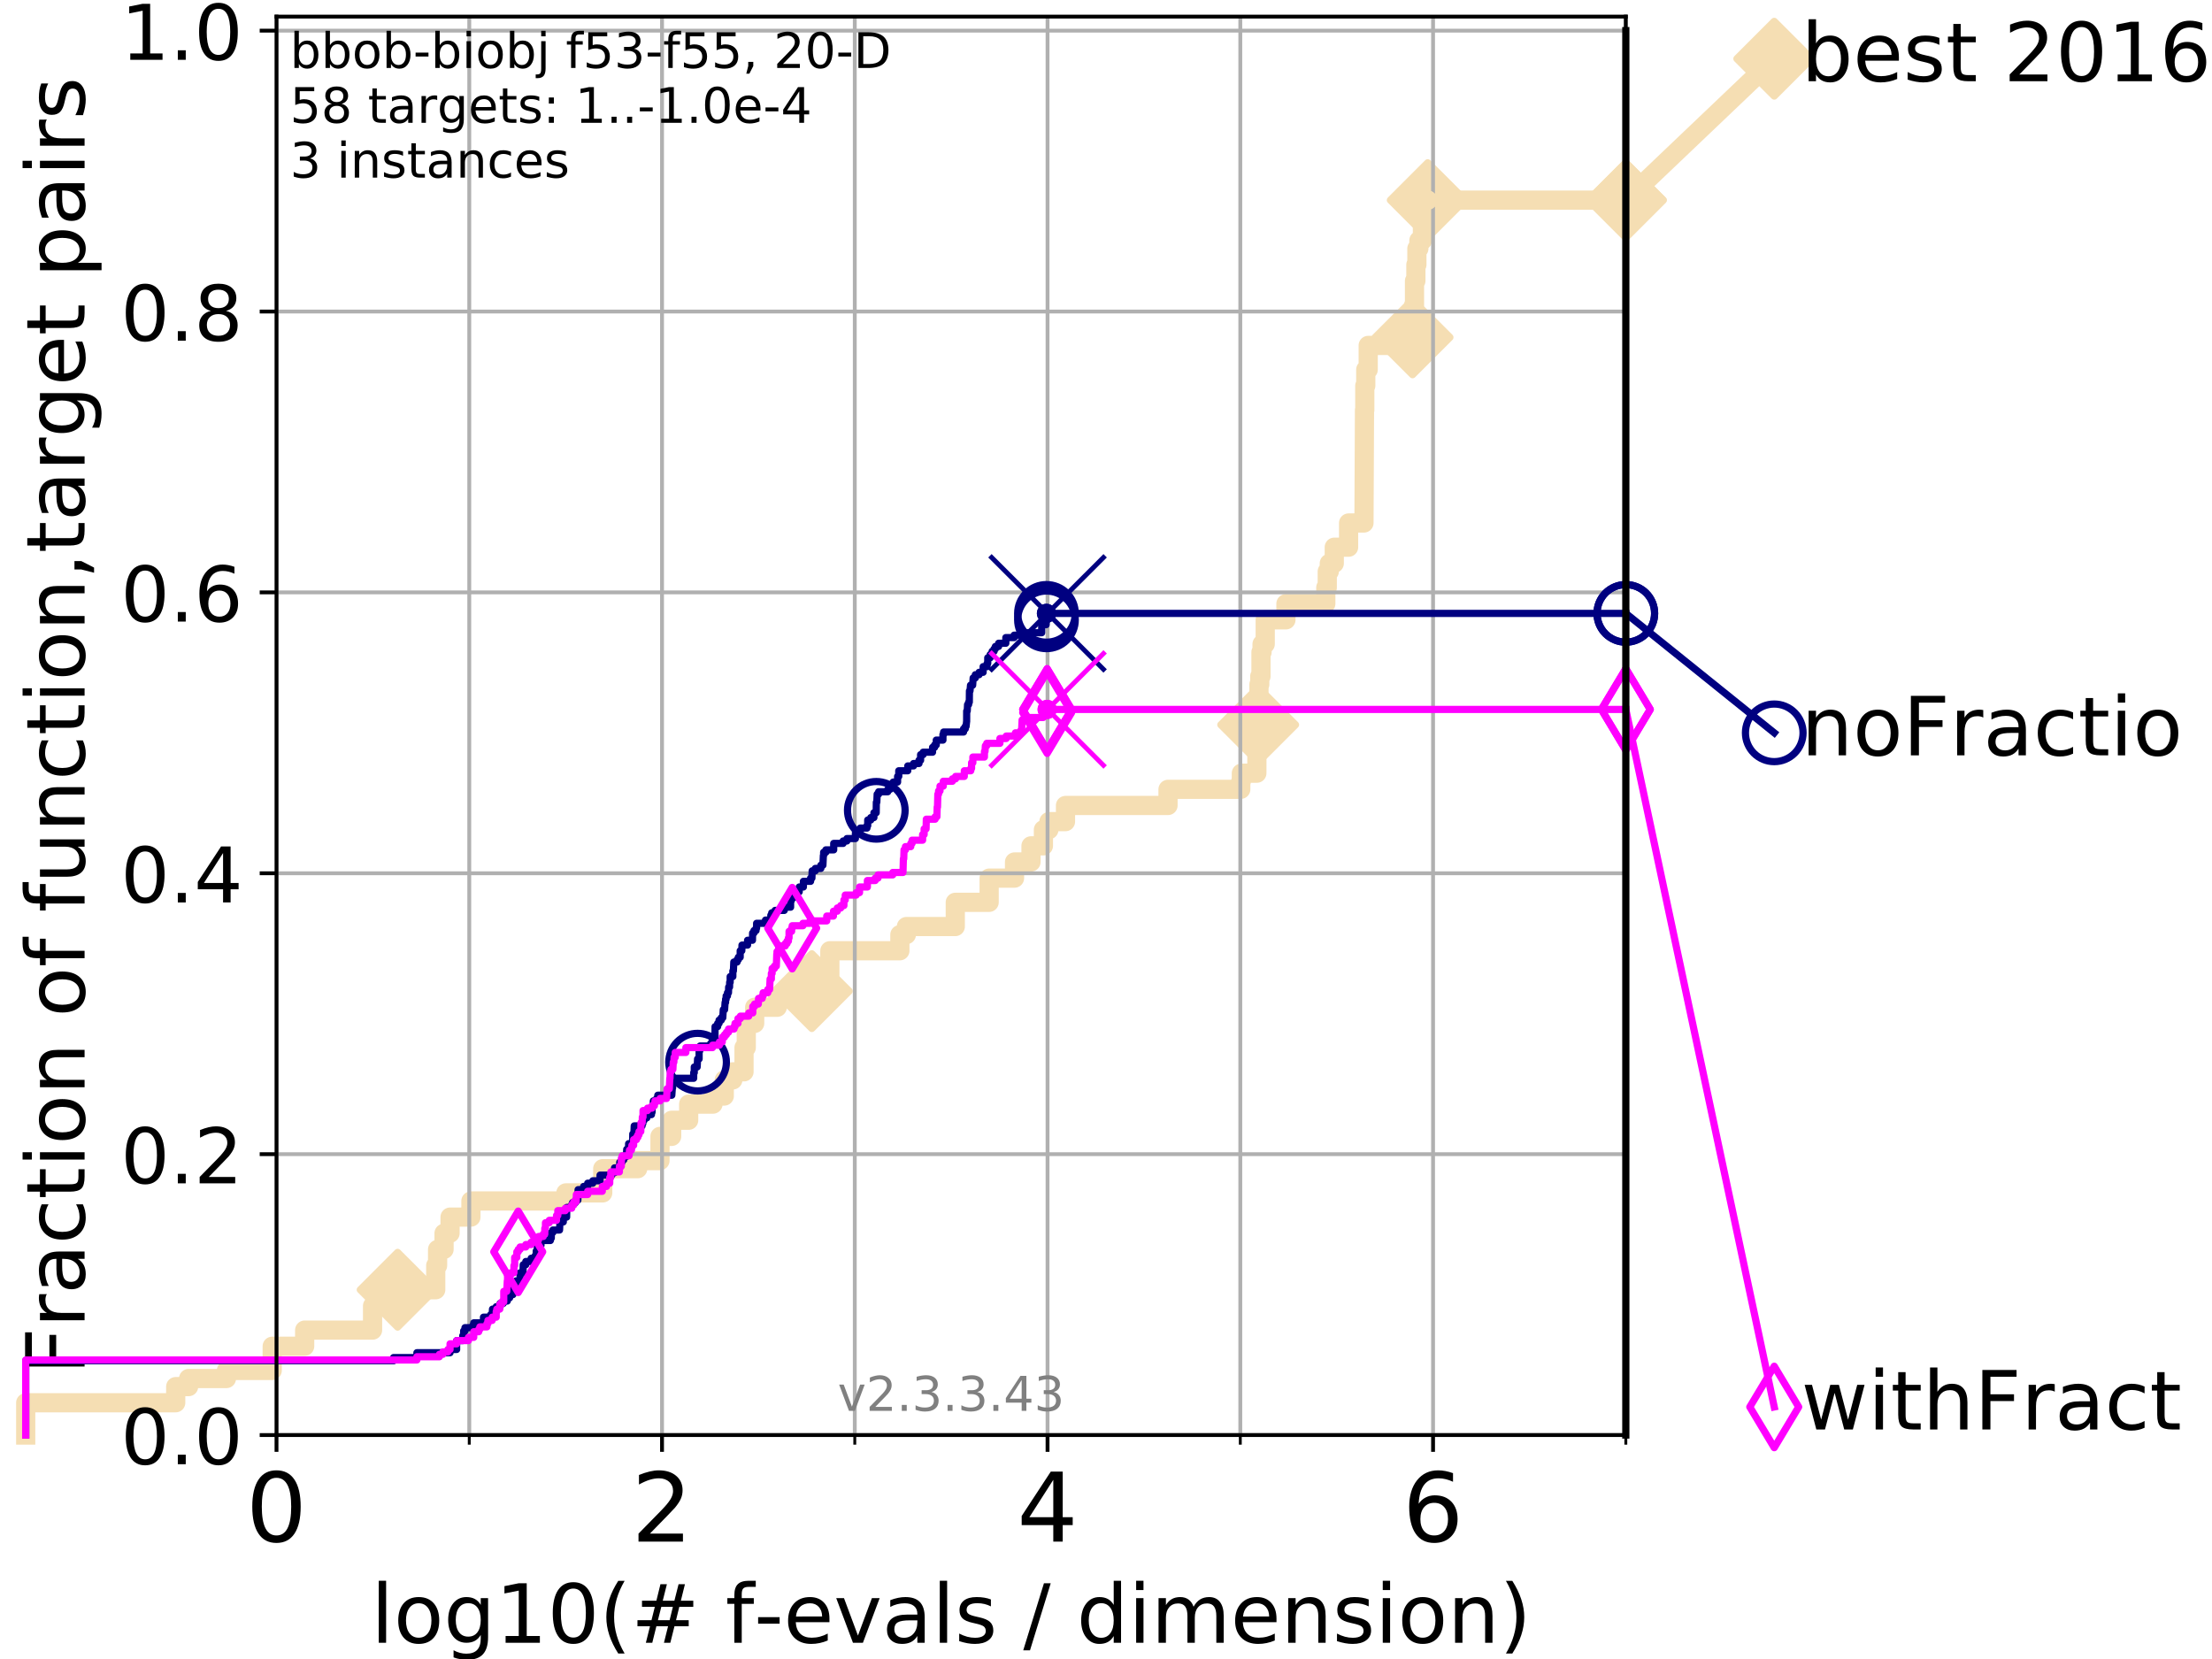 <?xml version="1.0" encoding="utf-8" standalone="no"?>
<!DOCTYPE svg PUBLIC "-//W3C//DTD SVG 1.1//EN"
  "http://www.w3.org/Graphics/SVG/1.1/DTD/svg11.dtd">
<!-- Created with matplotlib (https://matplotlib.org/) -->
<svg height="345.6pt" version="1.1" viewBox="0 0 460.8 345.6" width="460.8pt" xmlns="http://www.w3.org/2000/svg" xmlns:xlink="http://www.w3.org/1999/xlink">
 <defs>
  <style type="text/css">
*{stroke-linecap:butt;stroke-linejoin:round;}
  </style>
 </defs>
 <g id="figure_1">
  <g id="patch_1">
   <path d="M 0 345.6 
L 460.8 345.6 
L 460.8 0 
L 0 0 
z
" style="fill:#ffffff;"/>
  </g>
  <g id="axes_1">
   <g id="patch_2">
    <path d="M 57.6 298.944 
L 338.688 298.944 
L 338.688 3.456 
L 57.6 3.456 
z
" style="fill:#ffffff;"/>
   </g>
   <g id="line2d_1">
    <path d="M 5.357 298.944 
L 5.357 292.218 
L 36.604 292.218 
L 36.604 288.856 
L 39.292 288.856 
L 39.292 287.174 
L 47.174 287.174 
L 47.174 285.493 
L 56.705 285.493 
L 56.705 280.449 
L 63.468 280.449 
L 63.468 277.086 
L 77.61 277.086 
L 77.61 272.042 
L 82.833 272.042 
L 82.833 268.679 
L 90.771 268.679 
L 90.771 263.635 
L 91.158 263.635 
L 91.158 260.272 
L 92.504 260.272 
L 92.504 256.909 
L 93.755 256.909 
L 93.755 253.546 
L 98.101 253.546 
L 98.101 250.184 
L 117.876 250.184 
L 117.876 248.502 
L 125.559 248.502 
L 125.559 243.458 
L 132.847 243.458 
L 132.847 241.777 
L 137.487 241.777 
L 137.487 236.732 
L 139.918 236.732 
L 139.918 233.37 
L 143.464 233.37 
L 143.464 230.007 
L 148.535 230.007 
L 148.535 228.325 
L 150.879 228.325 
L 150.879 224.963 
L 152.666 224.963 
L 152.666 223.281 
L 154.992 223.281 
L 154.992 218.237 
L 155.46 218.237 
L 155.46 213.193 
L 157.212 213.193 
L 157.212 209.83 
L 161.918 209.83 
L 161.918 208.149 
L 169.117 208.149 
L 169.117 206.467 
L 171.929 206.467 
L 171.929 203.105 
L 172.873 203.105 
L 172.873 198.06 
L 187.462 198.06 
L 187.462 194.698 
L 188.822 194.698 
L 188.822 193.016 
L 199.003 193.016 
L 199.003 187.972 
L 206.058 187.972 
L 206.058 182.928 
L 211.345 182.928 
L 211.345 179.565 
L 214.777 179.565 
L 214.777 176.202 
L 217.362 176.202 
L 217.362 172.84 
L 218.508 172.84 
L 218.508 171.158 
L 221.962 171.158 
L 221.962 167.795 
L 243.321 167.795 
L 243.321 164.433 
L 258.475 164.433 
L 258.475 162.751 
L 258.598 162.751 
L 258.598 161.07 
L 261.825 161.07 
L 261.84 152.663 
L 261.955 152.663 
L 261.955 150.981 
L 262.1 150.981 
L 262.1 145.937 
L 262.265 145.937 
L 262.265 142.574 
L 262.431 142.574 
L 262.431 140.893 
L 262.684 140.893 
L 262.684 135.849 
L 262.911 135.849 
L 262.911 134.167 
L 263.569 134.167 
L 263.569 129.123 
L 267.884 129.123 
L 267.884 125.761 
L 276.191 125.761 
L 276.191 122.398 
L 276.494 122.398 
L 276.494 119.035 
L 276.917 119.035 
L 276.917 117.354 
L 277.953 117.354 
L 277.953 113.991 
L 280.938 113.991 
L 280.938 108.947 
L 284.139 108.947 
L 284.249 85.407 
L 284.311 85.407 
L 284.311 80.363 
L 284.512 80.363 
L 284.512 77 
L 285.022 77 
L 285.022 71.956 
L 294.121 71.956 
L 294.121 70.275 
L 294.261 70.275 
L 294.261 65.23 
L 294.485 65.23 
L 294.485 63.549 
L 294.668 63.549 
L 294.668 58.505 
L 294.954 58.505 
L 294.954 55.142 
L 295.164 55.142 
L 295.164 51.779 
L 295.579 51.779 
L 295.579 50.098 
L 296.316 50.098 
L 296.316 46.735 
L 297.425 46.735 
L 297.425 41.691 
L 338.688 41.691 
L 338.688 41.691 
" style="fill:none;stroke:#f5deb3;stroke-linecap:square;stroke-width:4;"/>
   </g>
   <g id="line2d_2">
    <defs>
     <path d="M 0 7.778 
L 7.778 0 
L 0 -7.778 
L -7.778 0 
z
" id="m043546261b" style="stroke:#f5deb3;stroke-linejoin:miter;stroke-width:1.5;"/>
    </defs>
    <g>
     <use style="fill:#f5deb3;stroke:#f5deb3;stroke-linejoin:miter;stroke-width:1.5;" x="82.833" xlink:href="#m043546261b" y="268.679"/>
     <use style="fill:#f5deb3;stroke:#f5deb3;stroke-linejoin:miter;stroke-width:1.5;" x="169.117" xlink:href="#m043546261b" y="206.467"/>
     <use style="fill:#f5deb3;stroke:#f5deb3;stroke-linejoin:miter;stroke-width:1.5;" x="262.1" xlink:href="#m043546261b" y="150.981"/>
     <use style="fill:#f5deb3;stroke:#f5deb3;stroke-linejoin:miter;stroke-width:1.5;" x="294.261" xlink:href="#m043546261b" y="70.275"/>
     <use style="fill:#f5deb3;stroke:#f5deb3;stroke-linejoin:miter;stroke-width:1.5;" x="297.425" xlink:href="#m043546261b" y="41.691"/>
     <use style="fill:#f5deb3;stroke:#f5deb3;stroke-linejoin:miter;stroke-width:1.5;" x="338.688" xlink:href="#m043546261b" y="41.691"/>
    </g>
   </g>
   <g id="line2d_3">
    <path style="fill:none;stroke:#f5deb3;stroke-linecap:square;stroke-width:4;"/>
    <g/>
   </g>
   <g id="line2d_4">
    <path d="M 338.688 41.691 
L 369.608 12.233 
" style="fill:none;stroke:#f5deb3;stroke-linecap:square;stroke-width:4;"/>
    <g>
     <use style="fill:#f5deb3;stroke:#f5deb3;stroke-linejoin:miter;stroke-width:1.5;" x="338.688" xlink:href="#m043546261b" y="41.691"/>
     <use style="fill:#f5deb3;stroke:#f5deb3;stroke-linejoin:miter;stroke-width:1.5;" x="369.608" xlink:href="#m043546261b" y="12.233"/>
    </g>
   </g>
   <g id="matplotlib.axis_1">
    <g id="xtick_1">
     <g id="line2d_5">
      <path clip-path="url(#p7793951504)" d="M 57.6 298.944 
L 57.6 3.456 
" style="fill:none;stroke:#b0b0b0;stroke-linecap:square;stroke-width:0.8;"/>
     </g>
     <g id="line2d_6">
      <defs>
       <path d="M 0 0 
L 0 3.5 
" id="m3bb17a39ae" style="stroke:#000000;stroke-width:0.8;"/>
      </defs>
      <g>
       <use style="stroke:#000000;stroke-width:0.8;" x="57.6" xlink:href="#m3bb17a39ae" y="298.944"/>
      </g>
     </g>
     <g id="text_1">
      <!-- 0 -->
      <defs>
       <path d="M 31.781 66.406 
Q 24.172 66.406 20.328 58.906 
Q 16.5 51.422 16.5 36.375 
Q 16.5 21.391 20.328 13.891 
Q 24.172 6.391 31.781 6.391 
Q 39.453 6.391 43.281 13.891 
Q 47.125 21.391 47.125 36.375 
Q 47.125 51.422 43.281 58.906 
Q 39.453 66.406 31.781 66.406 
z
M 31.781 74.219 
Q 44.047 74.219 50.516 64.516 
Q 56.984 54.828 56.984 36.375 
Q 56.984 17.969 50.516 8.266 
Q 44.047 -1.422 31.781 -1.422 
Q 19.531 -1.422 13.062 8.266 
Q 6.594 17.969 6.594 36.375 
Q 6.594 54.828 13.062 64.516 
Q 19.531 74.219 31.781 74.219 
z
" id="DejaVuSans-48"/>
      </defs>
      <g transform="translate(51.237 321.141)scale(0.2 -0.2)">
       <use xlink:href="#DejaVuSans-48"/>
      </g>
     </g>
    </g>
    <g id="xtick_2">
     <g id="line2d_7">
      <path clip-path="url(#p7793951504)" d="M 137.911 298.944 
L 137.911 3.456 
" style="fill:none;stroke:#b0b0b0;stroke-linecap:square;stroke-width:0.8;"/>
     </g>
     <g id="line2d_8">
      <g>
       <use style="stroke:#000000;stroke-width:0.8;" x="137.911" xlink:href="#m3bb17a39ae" y="298.944"/>
      </g>
     </g>
     <g id="text_2">
      <!-- 2 -->
      <defs>
       <path d="M 19.188 8.297 
L 53.609 8.297 
L 53.609 0 
L 7.328 0 
L 7.328 8.297 
Q 12.938 14.109 22.625 23.891 
Q 32.328 33.688 34.812 36.531 
Q 39.547 41.844 41.422 45.531 
Q 43.312 49.219 43.312 52.781 
Q 43.312 58.594 39.234 62.25 
Q 35.156 65.922 28.609 65.922 
Q 23.969 65.922 18.812 64.312 
Q 13.672 62.703 7.812 59.422 
L 7.812 69.391 
Q 13.766 71.781 18.938 73 
Q 24.125 74.219 28.422 74.219 
Q 39.75 74.219 46.484 68.547 
Q 53.219 62.891 53.219 53.422 
Q 53.219 48.922 51.531 44.891 
Q 49.859 40.875 45.406 35.406 
Q 44.188 33.984 37.641 27.219 
Q 31.109 20.453 19.188 8.297 
z
" id="DejaVuSans-50"/>
      </defs>
      <g transform="translate(131.548 321.141)scale(0.2 -0.2)">
       <use xlink:href="#DejaVuSans-50"/>
      </g>
     </g>
    </g>
    <g id="xtick_3">
     <g id="line2d_9">
      <path clip-path="url(#p7793951504)" d="M 218.222 298.944 
L 218.222 3.456 
" style="fill:none;stroke:#b0b0b0;stroke-linecap:square;stroke-width:0.8;"/>
     </g>
     <g id="line2d_10">
      <g>
       <use style="stroke:#000000;stroke-width:0.8;" x="218.222" xlink:href="#m3bb17a39ae" y="298.944"/>
      </g>
     </g>
     <g id="text_3">
      <!-- 4 -->
      <defs>
       <path d="M 37.797 64.312 
L 12.891 25.391 
L 37.797 25.391 
z
M 35.203 72.906 
L 47.609 72.906 
L 47.609 25.391 
L 58.016 25.391 
L 58.016 17.188 
L 47.609 17.188 
L 47.609 0 
L 37.797 0 
L 37.797 17.188 
L 4.891 17.188 
L 4.891 26.703 
z
" id="DejaVuSans-52"/>
      </defs>
      <g transform="translate(211.859 321.141)scale(0.2 -0.2)">
       <use xlink:href="#DejaVuSans-52"/>
      </g>
     </g>
    </g>
    <g id="xtick_4">
     <g id="line2d_11">
      <path clip-path="url(#p7793951504)" d="M 298.533 298.944 
L 298.533 3.456 
" style="fill:none;stroke:#b0b0b0;stroke-linecap:square;stroke-width:0.8;"/>
     </g>
     <g id="line2d_12">
      <g>
       <use style="stroke:#000000;stroke-width:0.8;" x="298.533" xlink:href="#m3bb17a39ae" y="298.944"/>
      </g>
     </g>
     <g id="text_4">
      <!-- 6 -->
      <defs>
       <path d="M 33.016 40.375 
Q 26.375 40.375 22.484 35.828 
Q 18.609 31.297 18.609 23.391 
Q 18.609 15.531 22.484 10.953 
Q 26.375 6.391 33.016 6.391 
Q 39.656 6.391 43.531 10.953 
Q 47.406 15.531 47.406 23.391 
Q 47.406 31.297 43.531 35.828 
Q 39.656 40.375 33.016 40.375 
z
M 52.594 71.297 
L 52.594 62.312 
Q 48.875 64.062 45.094 64.984 
Q 41.312 65.922 37.594 65.922 
Q 27.828 65.922 22.672 59.328 
Q 17.531 52.734 16.797 39.406 
Q 19.672 43.656 24.016 45.922 
Q 28.375 48.188 33.594 48.188 
Q 44.578 48.188 50.953 41.516 
Q 57.328 34.859 57.328 23.391 
Q 57.328 12.156 50.688 5.359 
Q 44.047 -1.422 33.016 -1.422 
Q 20.359 -1.422 13.672 8.266 
Q 6.984 17.969 6.984 36.375 
Q 6.984 53.656 15.188 63.938 
Q 23.391 74.219 37.203 74.219 
Q 40.922 74.219 44.703 73.484 
Q 48.484 72.75 52.594 71.297 
z
" id="DejaVuSans-54"/>
      </defs>
      <g transform="translate(292.17 321.141)scale(0.2 -0.2)">
       <use xlink:href="#DejaVuSans-54"/>
      </g>
     </g>
    </g>
    <g id="xtick_5">
     <g id="line2d_13">
      <path clip-path="url(#p7793951504)" d="M 97.755 298.944 
L 97.755 3.456 
" style="fill:none;stroke:#b0b0b0;stroke-linecap:square;stroke-width:0.8;"/>
     </g>
     <g id="line2d_14">
      <defs>
       <path d="M 0 0 
L 0 2 
" id="m866228c5be" style="stroke:#000000;stroke-width:0.6;"/>
      </defs>
      <g>
       <use style="stroke:#000000;stroke-width:0.6;" x="97.755" xlink:href="#m866228c5be" y="298.944"/>
      </g>
     </g>
    </g>
    <g id="xtick_6">
     <g id="line2d_15">
      <path clip-path="url(#p7793951504)" d="M 178.066 298.944 
L 178.066 3.456 
" style="fill:none;stroke:#b0b0b0;stroke-linecap:square;stroke-width:0.8;"/>
     </g>
     <g id="line2d_16">
      <g>
       <use style="stroke:#000000;stroke-width:0.6;" x="178.066" xlink:href="#m866228c5be" y="298.944"/>
      </g>
     </g>
    </g>
    <g id="xtick_7">
     <g id="line2d_17">
      <path clip-path="url(#p7793951504)" d="M 258.377 298.944 
L 258.377 3.456 
" style="fill:none;stroke:#b0b0b0;stroke-linecap:square;stroke-width:0.8;"/>
     </g>
     <g id="line2d_18">
      <g>
       <use style="stroke:#000000;stroke-width:0.6;" x="258.377" xlink:href="#m866228c5be" y="298.944"/>
      </g>
     </g>
    </g>
    <g id="xtick_8">
     <g id="line2d_19">
      <path clip-path="url(#p7793951504)" d="M 338.688 298.944 
L 338.688 3.456 
" style="fill:none;stroke:#b0b0b0;stroke-linecap:square;stroke-width:0.8;"/>
     </g>
     <g id="line2d_20">
      <g>
       <use style="stroke:#000000;stroke-width:0.6;" x="338.688" xlink:href="#m866228c5be" y="298.944"/>
      </g>
     </g>
    </g>
    <g id="text_5">
     <!-- log10(# f-evals / dimension) -->
     <defs>
      <path d="M 9.422 75.984 
L 18.406 75.984 
L 18.406 0 
L 9.422 0 
z
" id="DejaVuSans-108"/>
      <path d="M 30.609 48.391 
Q 23.391 48.391 19.188 42.75 
Q 14.984 37.109 14.984 27.297 
Q 14.984 17.484 19.156 11.844 
Q 23.344 6.203 30.609 6.203 
Q 37.797 6.203 41.984 11.859 
Q 46.188 17.531 46.188 27.297 
Q 46.188 37.016 41.984 42.703 
Q 37.797 48.391 30.609 48.391 
z
M 30.609 56 
Q 42.328 56 49.016 48.375 
Q 55.719 40.766 55.719 27.297 
Q 55.719 13.875 49.016 6.219 
Q 42.328 -1.422 30.609 -1.422 
Q 18.844 -1.422 12.172 6.219 
Q 5.516 13.875 5.516 27.297 
Q 5.516 40.766 12.172 48.375 
Q 18.844 56 30.609 56 
z
" id="DejaVuSans-111"/>
      <path d="M 45.406 27.984 
Q 45.406 37.75 41.375 43.109 
Q 37.359 48.484 30.078 48.484 
Q 22.859 48.484 18.828 43.109 
Q 14.797 37.75 14.797 27.984 
Q 14.797 18.266 18.828 12.891 
Q 22.859 7.516 30.078 7.516 
Q 37.359 7.516 41.375 12.891 
Q 45.406 18.266 45.406 27.984 
z
M 54.391 6.781 
Q 54.391 -7.172 48.188 -13.984 
Q 42 -20.797 29.203 -20.797 
Q 24.469 -20.797 20.266 -20.094 
Q 16.062 -19.391 12.109 -17.922 
L 12.109 -9.188 
Q 16.062 -11.328 19.922 -12.344 
Q 23.781 -13.375 27.781 -13.375 
Q 36.625 -13.375 41.016 -8.766 
Q 45.406 -4.156 45.406 5.172 
L 45.406 9.625 
Q 42.625 4.781 38.281 2.391 
Q 33.938 0 27.875 0 
Q 17.828 0 11.672 7.656 
Q 5.516 15.328 5.516 27.984 
Q 5.516 40.672 11.672 48.328 
Q 17.828 56 27.875 56 
Q 33.938 56 38.281 53.609 
Q 42.625 51.219 45.406 46.391 
L 45.406 54.688 
L 54.391 54.688 
z
" id="DejaVuSans-103"/>
      <path d="M 12.406 8.297 
L 28.516 8.297 
L 28.516 63.922 
L 10.984 60.406 
L 10.984 69.391 
L 28.422 72.906 
L 38.281 72.906 
L 38.281 8.297 
L 54.391 8.297 
L 54.391 0 
L 12.406 0 
z
" id="DejaVuSans-49"/>
      <path d="M 31 75.875 
Q 24.469 64.656 21.281 53.656 
Q 18.109 42.672 18.109 31.391 
Q 18.109 20.125 21.312 9.062 
Q 24.516 -2 31 -13.188 
L 23.188 -13.188 
Q 15.875 -1.703 12.234 9.375 
Q 8.594 20.453 8.594 31.391 
Q 8.594 42.281 12.203 53.312 
Q 15.828 64.359 23.188 75.875 
z
" id="DejaVuSans-40"/>
      <path d="M 51.125 44 
L 36.922 44 
L 32.812 27.688 
L 47.125 27.688 
z
M 43.797 71.781 
L 38.719 51.516 
L 52.984 51.516 
L 58.109 71.781 
L 65.922 71.781 
L 60.891 51.516 
L 76.125 51.516 
L 76.125 44 
L 58.984 44 
L 54.984 27.688 
L 70.516 27.688 
L 70.516 20.219 
L 53.078 20.219 
L 48 0 
L 40.188 0 
L 45.219 20.219 
L 30.906 20.219 
L 25.875 0 
L 18.016 0 
L 23.094 20.219 
L 7.719 20.219 
L 7.719 27.688 
L 24.906 27.688 
L 29 44 
L 13.281 44 
L 13.281 51.516 
L 30.906 51.516 
L 35.891 71.781 
z
" id="DejaVuSans-35"/>
      <path id="DejaVuSans-32"/>
      <path d="M 37.109 75.984 
L 37.109 68.5 
L 28.516 68.5 
Q 23.688 68.5 21.797 66.547 
Q 19.922 64.594 19.922 59.516 
L 19.922 54.688 
L 34.719 54.688 
L 34.719 47.703 
L 19.922 47.703 
L 19.922 0 
L 10.891 0 
L 10.891 47.703 
L 2.297 47.703 
L 2.297 54.688 
L 10.891 54.688 
L 10.891 58.5 
Q 10.891 67.625 15.141 71.797 
Q 19.391 75.984 28.609 75.984 
z
" id="DejaVuSans-102"/>
      <path d="M 4.891 31.391 
L 31.203 31.391 
L 31.203 23.391 
L 4.891 23.391 
z
" id="DejaVuSans-45"/>
      <path d="M 56.203 29.594 
L 56.203 25.203 
L 14.891 25.203 
Q 15.484 15.922 20.484 11.062 
Q 25.484 6.203 34.422 6.203 
Q 39.594 6.203 44.453 7.469 
Q 49.312 8.734 54.109 11.281 
L 54.109 2.781 
Q 49.266 0.734 44.188 -0.344 
Q 39.109 -1.422 33.891 -1.422 
Q 20.797 -1.422 13.156 6.188 
Q 5.516 13.812 5.516 26.812 
Q 5.516 40.234 12.766 48.109 
Q 20.016 56 32.328 56 
Q 43.359 56 49.781 48.891 
Q 56.203 41.797 56.203 29.594 
z
M 47.219 32.234 
Q 47.125 39.594 43.094 43.984 
Q 39.062 48.391 32.422 48.391 
Q 24.906 48.391 20.391 44.141 
Q 15.875 39.891 15.188 32.172 
z
" id="DejaVuSans-101"/>
      <path d="M 2.984 54.688 
L 12.5 54.688 
L 29.594 8.797 
L 46.688 54.688 
L 56.203 54.688 
L 35.688 0 
L 23.484 0 
z
" id="DejaVuSans-118"/>
      <path d="M 34.281 27.484 
Q 23.391 27.484 19.188 25 
Q 14.984 22.516 14.984 16.5 
Q 14.984 11.719 18.141 8.906 
Q 21.297 6.109 26.703 6.109 
Q 34.188 6.109 38.703 11.406 
Q 43.219 16.703 43.219 25.484 
L 43.219 27.484 
z
M 52.203 31.203 
L 52.203 0 
L 43.219 0 
L 43.219 8.297 
Q 40.141 3.328 35.547 0.953 
Q 30.953 -1.422 24.312 -1.422 
Q 15.922 -1.422 10.953 3.297 
Q 6 8.016 6 15.922 
Q 6 25.141 12.172 29.828 
Q 18.359 34.516 30.609 34.516 
L 43.219 34.516 
L 43.219 35.406 
Q 43.219 41.609 39.141 45 
Q 35.062 48.391 27.688 48.391 
Q 23 48.391 18.547 47.266 
Q 14.109 46.141 10.016 43.891 
L 10.016 52.203 
Q 14.938 54.109 19.578 55.047 
Q 24.219 56 28.609 56 
Q 40.484 56 46.344 49.844 
Q 52.203 43.703 52.203 31.203 
z
" id="DejaVuSans-97"/>
      <path d="M 44.281 53.078 
L 44.281 44.578 
Q 40.484 46.531 36.375 47.5 
Q 32.281 48.484 27.875 48.484 
Q 21.188 48.484 17.844 46.438 
Q 14.5 44.391 14.5 40.281 
Q 14.5 37.156 16.891 35.375 
Q 19.281 33.594 26.516 31.984 
L 29.594 31.297 
Q 39.156 29.25 43.188 25.516 
Q 47.219 21.781 47.219 15.094 
Q 47.219 7.469 41.188 3.016 
Q 35.156 -1.422 24.609 -1.422 
Q 20.219 -1.422 15.453 -0.562 
Q 10.688 0.297 5.422 2 
L 5.422 11.281 
Q 10.406 8.688 15.234 7.391 
Q 20.062 6.109 24.812 6.109 
Q 31.156 6.109 34.562 8.281 
Q 37.984 10.453 37.984 14.406 
Q 37.984 18.062 35.516 20.016 
Q 33.062 21.969 24.703 23.781 
L 21.578 24.516 
Q 13.234 26.266 9.516 29.906 
Q 5.812 33.547 5.812 39.891 
Q 5.812 47.609 11.281 51.797 
Q 16.75 56 26.812 56 
Q 31.781 56 36.172 55.266 
Q 40.578 54.547 44.281 53.078 
z
" id="DejaVuSans-115"/>
      <path d="M 25.391 72.906 
L 33.688 72.906 
L 8.297 -9.281 
L 0 -9.281 
z
" id="DejaVuSans-47"/>
      <path d="M 45.406 46.391 
L 45.406 75.984 
L 54.391 75.984 
L 54.391 0 
L 45.406 0 
L 45.406 8.203 
Q 42.578 3.328 38.25 0.953 
Q 33.938 -1.422 27.875 -1.422 
Q 17.969 -1.422 11.734 6.484 
Q 5.516 14.406 5.516 27.297 
Q 5.516 40.188 11.734 48.094 
Q 17.969 56 27.875 56 
Q 33.938 56 38.25 53.625 
Q 42.578 51.266 45.406 46.391 
z
M 14.797 27.297 
Q 14.797 17.391 18.875 11.75 
Q 22.953 6.109 30.078 6.109 
Q 37.203 6.109 41.297 11.75 
Q 45.406 17.391 45.406 27.297 
Q 45.406 37.203 41.297 42.844 
Q 37.203 48.484 30.078 48.484 
Q 22.953 48.484 18.875 42.844 
Q 14.797 37.203 14.797 27.297 
z
" id="DejaVuSans-100"/>
      <path d="M 9.422 54.688 
L 18.406 54.688 
L 18.406 0 
L 9.422 0 
z
M 9.422 75.984 
L 18.406 75.984 
L 18.406 64.594 
L 9.422 64.594 
z
" id="DejaVuSans-105"/>
      <path d="M 52 44.188 
Q 55.375 50.25 60.062 53.125 
Q 64.75 56 71.094 56 
Q 79.641 56 84.281 50.016 
Q 88.922 44.047 88.922 33.016 
L 88.922 0 
L 79.891 0 
L 79.891 32.719 
Q 79.891 40.578 77.094 44.375 
Q 74.312 48.188 68.609 48.188 
Q 61.625 48.188 57.562 43.547 
Q 53.516 38.922 53.516 30.906 
L 53.516 0 
L 44.484 0 
L 44.484 32.719 
Q 44.484 40.625 41.703 44.406 
Q 38.922 48.188 33.109 48.188 
Q 26.219 48.188 22.156 43.531 
Q 18.109 38.875 18.109 30.906 
L 18.109 0 
L 9.078 0 
L 9.078 54.688 
L 18.109 54.688 
L 18.109 46.188 
Q 21.188 51.219 25.484 53.609 
Q 29.781 56 35.688 56 
Q 41.656 56 45.828 52.969 
Q 50 49.953 52 44.188 
z
" id="DejaVuSans-109"/>
      <path d="M 54.891 33.016 
L 54.891 0 
L 45.906 0 
L 45.906 32.719 
Q 45.906 40.484 42.875 44.328 
Q 39.844 48.188 33.797 48.188 
Q 26.516 48.188 22.312 43.547 
Q 18.109 38.922 18.109 30.906 
L 18.109 0 
L 9.078 0 
L 9.078 54.688 
L 18.109 54.688 
L 18.109 46.188 
Q 21.344 51.125 25.703 53.562 
Q 30.078 56 35.797 56 
Q 45.219 56 50.047 50.172 
Q 54.891 44.344 54.891 33.016 
z
" id="DejaVuSans-110"/>
      <path d="M 8.016 75.875 
L 15.828 75.875 
Q 23.141 64.359 26.781 53.312 
Q 30.422 42.281 30.422 31.391 
Q 30.422 20.453 26.781 9.375 
Q 23.141 -1.703 15.828 -13.188 
L 8.016 -13.188 
Q 14.5 -2 17.703 9.062 
Q 20.906 20.125 20.906 31.391 
Q 20.906 42.672 17.703 53.656 
Q 14.5 64.656 8.016 75.875 
z
" id="DejaVuSans-41"/>
     </defs>
     <g transform="translate(77.303 342.218)scale(0.17 -0.17)">
      <use xlink:href="#DejaVuSans-108"/>
      <use x="27.783" xlink:href="#DejaVuSans-111"/>
      <use x="88.965" xlink:href="#DejaVuSans-103"/>
      <use x="152.441" xlink:href="#DejaVuSans-49"/>
      <use x="216.064" xlink:href="#DejaVuSans-48"/>
      <use x="279.688" xlink:href="#DejaVuSans-40"/>
      <use x="318.701" xlink:href="#DejaVuSans-35"/>
      <use x="402.49" xlink:href="#DejaVuSans-32"/>
      <use x="434.277" xlink:href="#DejaVuSans-102"/>
      <use x="469.404" xlink:href="#DejaVuSans-45"/>
      <use x="505.488" xlink:href="#DejaVuSans-101"/>
      <use x="567.012" xlink:href="#DejaVuSans-118"/>
      <use x="626.191" xlink:href="#DejaVuSans-97"/>
      <use x="687.471" xlink:href="#DejaVuSans-108"/>
      <use x="715.254" xlink:href="#DejaVuSans-115"/>
      <use x="767.354" xlink:href="#DejaVuSans-32"/>
      <use x="799.141" xlink:href="#DejaVuSans-47"/>
      <use x="832.832" xlink:href="#DejaVuSans-32"/>
      <use x="864.619" xlink:href="#DejaVuSans-100"/>
      <use x="928.096" xlink:href="#DejaVuSans-105"/>
      <use x="955.879" xlink:href="#DejaVuSans-109"/>
      <use x="1053.291" xlink:href="#DejaVuSans-101"/>
      <use x="1114.814" xlink:href="#DejaVuSans-110"/>
      <use x="1178.193" xlink:href="#DejaVuSans-115"/>
      <use x="1230.293" xlink:href="#DejaVuSans-105"/>
      <use x="1258.076" xlink:href="#DejaVuSans-111"/>
      <use x="1319.258" xlink:href="#DejaVuSans-110"/>
      <use x="1382.637" xlink:href="#DejaVuSans-41"/>
     </g>
    </g>
   </g>
   <g id="matplotlib.axis_2">
    <g id="ytick_1">
     <g id="line2d_21">
      <path clip-path="url(#p7793951504)" d="M 57.6 298.944 
L 338.688 298.944 
" style="fill:none;stroke:#b0b0b0;stroke-linecap:square;stroke-width:0.8;"/>
     </g>
     <g id="line2d_22">
      <defs>
       <path d="M 0 0 
L -3.5 0 
" id="m8a75b263b6" style="stroke:#000000;stroke-width:0.8;"/>
      </defs>
      <g>
       <use style="stroke:#000000;stroke-width:0.8;" x="57.6" xlink:href="#m8a75b263b6" y="298.944"/>
      </g>
     </g>
     <g id="text_6">
      <!-- 0.0 -->
      <defs>
       <path d="M 10.688 12.406 
L 21 12.406 
L 21 0 
L 10.688 0 
z
" id="DejaVuSans-46"/>
      </defs>
      <g transform="translate(25.155 305.023)scale(0.16 -0.16)">
       <use xlink:href="#DejaVuSans-48"/>
       <use x="63.623" xlink:href="#DejaVuSans-46"/>
       <use x="95.41" xlink:href="#DejaVuSans-48"/>
      </g>
     </g>
    </g>
    <g id="ytick_2">
     <g id="line2d_23">
      <path clip-path="url(#p7793951504)" d="M 57.6 240.432 
L 338.688 240.432 
" style="fill:none;stroke:#b0b0b0;stroke-linecap:square;stroke-width:0.8;"/>
     </g>
     <g id="line2d_24">
      <g>
       <use style="stroke:#000000;stroke-width:0.8;" x="57.6" xlink:href="#m8a75b263b6" y="240.432"/>
      </g>
     </g>
     <g id="text_7">
      <!-- 0.2 -->
      <g transform="translate(25.155 246.51)scale(0.16 -0.16)">
       <use xlink:href="#DejaVuSans-48"/>
       <use x="63.623" xlink:href="#DejaVuSans-46"/>
       <use x="95.41" xlink:href="#DejaVuSans-50"/>
      </g>
     </g>
    </g>
    <g id="ytick_3">
     <g id="line2d_25">
      <path clip-path="url(#p7793951504)" d="M 57.6 181.919 
L 338.688 181.919 
" style="fill:none;stroke:#b0b0b0;stroke-linecap:square;stroke-width:0.8;"/>
     </g>
     <g id="line2d_26">
      <g>
       <use style="stroke:#000000;stroke-width:0.8;" x="57.6" xlink:href="#m8a75b263b6" y="181.919"/>
      </g>
     </g>
     <g id="text_8">
      <!-- 0.4 -->
      <g transform="translate(25.155 187.998)scale(0.16 -0.16)">
       <use xlink:href="#DejaVuSans-48"/>
       <use x="63.623" xlink:href="#DejaVuSans-46"/>
       <use x="95.41" xlink:href="#DejaVuSans-52"/>
      </g>
     </g>
    </g>
    <g id="ytick_4">
     <g id="line2d_27">
      <path clip-path="url(#p7793951504)" d="M 57.6 123.407 
L 338.688 123.407 
" style="fill:none;stroke:#b0b0b0;stroke-linecap:square;stroke-width:0.8;"/>
     </g>
     <g id="line2d_28">
      <g>
       <use style="stroke:#000000;stroke-width:0.8;" x="57.6" xlink:href="#m8a75b263b6" y="123.407"/>
      </g>
     </g>
     <g id="text_9">
      <!-- 0.6 -->
      <g transform="translate(25.155 129.485)scale(0.16 -0.16)">
       <use xlink:href="#DejaVuSans-48"/>
       <use x="63.623" xlink:href="#DejaVuSans-46"/>
       <use x="95.41" xlink:href="#DejaVuSans-54"/>
      </g>
     </g>
    </g>
    <g id="ytick_5">
     <g id="line2d_29">
      <path clip-path="url(#p7793951504)" d="M 57.6 64.894 
L 338.688 64.894 
" style="fill:none;stroke:#b0b0b0;stroke-linecap:square;stroke-width:0.8;"/>
     </g>
     <g id="line2d_30">
      <g>
       <use style="stroke:#000000;stroke-width:0.8;" x="57.6" xlink:href="#m8a75b263b6" y="64.894"/>
      </g>
     </g>
     <g id="text_10">
      <!-- 0.8 -->
      <defs>
       <path d="M 31.781 34.625 
Q 24.75 34.625 20.719 30.859 
Q 16.703 27.094 16.703 20.516 
Q 16.703 13.922 20.719 10.156 
Q 24.75 6.391 31.781 6.391 
Q 38.812 6.391 42.859 10.172 
Q 46.922 13.969 46.922 20.516 
Q 46.922 27.094 42.891 30.859 
Q 38.875 34.625 31.781 34.625 
z
M 21.922 38.812 
Q 15.578 40.375 12.031 44.719 
Q 8.5 49.078 8.5 55.328 
Q 8.5 64.062 14.719 69.141 
Q 20.953 74.219 31.781 74.219 
Q 42.672 74.219 48.875 69.141 
Q 55.078 64.062 55.078 55.328 
Q 55.078 49.078 51.531 44.719 
Q 48 40.375 41.703 38.812 
Q 48.828 37.156 52.797 32.312 
Q 56.781 27.484 56.781 20.516 
Q 56.781 9.906 50.312 4.234 
Q 43.844 -1.422 31.781 -1.422 
Q 19.734 -1.422 13.25 4.234 
Q 6.781 9.906 6.781 20.516 
Q 6.781 27.484 10.781 32.312 
Q 14.797 37.156 21.922 38.812 
z
M 18.312 54.391 
Q 18.312 48.734 21.844 45.562 
Q 25.391 42.391 31.781 42.391 
Q 38.141 42.391 41.719 45.562 
Q 45.312 48.734 45.312 54.391 
Q 45.312 60.062 41.719 63.234 
Q 38.141 66.406 31.781 66.406 
Q 25.391 66.406 21.844 63.234 
Q 18.312 60.062 18.312 54.391 
z
" id="DejaVuSans-56"/>
      </defs>
      <g transform="translate(25.155 70.973)scale(0.16 -0.16)">
       <use xlink:href="#DejaVuSans-48"/>
       <use x="63.623" xlink:href="#DejaVuSans-46"/>
       <use x="95.41" xlink:href="#DejaVuSans-56"/>
      </g>
     </g>
    </g>
    <g id="ytick_6">
     <g id="line2d_31">
      <path clip-path="url(#p7793951504)" d="M 57.6 6.382 
L 338.688 6.382 
" style="fill:none;stroke:#b0b0b0;stroke-linecap:square;stroke-width:0.8;"/>
     </g>
     <g id="line2d_32">
      <g>
       <use style="stroke:#000000;stroke-width:0.8;" x="57.6" xlink:href="#m8a75b263b6" y="6.382"/>
      </g>
     </g>
     <g id="text_11">
      <!-- 1.0 -->
      <g transform="translate(25.155 12.46)scale(0.16 -0.16)">
       <use xlink:href="#DejaVuSans-49"/>
       <use x="63.623" xlink:href="#DejaVuSans-46"/>
       <use x="95.41" xlink:href="#DejaVuSans-48"/>
      </g>
     </g>
    </g>
    <g id="text_12">
     <!-- Fraction of function,target pairs -->
     <defs>
      <path d="M 9.812 72.906 
L 51.703 72.906 
L 51.703 64.594 
L 19.672 64.594 
L 19.672 43.109 
L 48.578 43.109 
L 48.578 34.812 
L 19.672 34.812 
L 19.672 0 
L 9.812 0 
z
" id="DejaVuSans-70"/>
      <path d="M 41.109 46.297 
Q 39.594 47.172 37.812 47.578 
Q 36.031 48 33.891 48 
Q 26.266 48 22.188 43.047 
Q 18.109 38.094 18.109 28.812 
L 18.109 0 
L 9.078 0 
L 9.078 54.688 
L 18.109 54.688 
L 18.109 46.188 
Q 20.953 51.172 25.484 53.578 
Q 30.031 56 36.531 56 
Q 37.453 56 38.578 55.875 
Q 39.703 55.766 41.062 55.516 
z
" id="DejaVuSans-114"/>
      <path d="M 48.781 52.594 
L 48.781 44.188 
Q 44.969 46.297 41.141 47.344 
Q 37.312 48.391 33.406 48.391 
Q 24.656 48.391 19.812 42.844 
Q 14.984 37.312 14.984 27.297 
Q 14.984 17.281 19.812 11.734 
Q 24.656 6.203 33.406 6.203 
Q 37.312 6.203 41.141 7.25 
Q 44.969 8.297 48.781 10.406 
L 48.781 2.094 
Q 45.016 0.344 40.984 -0.531 
Q 36.969 -1.422 32.422 -1.422 
Q 20.062 -1.422 12.781 6.344 
Q 5.516 14.109 5.516 27.297 
Q 5.516 40.672 12.859 48.328 
Q 20.219 56 33.016 56 
Q 37.156 56 41.109 55.141 
Q 45.062 54.297 48.781 52.594 
z
" id="DejaVuSans-99"/>
      <path d="M 18.312 70.219 
L 18.312 54.688 
L 36.812 54.688 
L 36.812 47.703 
L 18.312 47.703 
L 18.312 18.016 
Q 18.312 11.328 20.141 9.422 
Q 21.969 7.516 27.594 7.516 
L 36.812 7.516 
L 36.812 0 
L 27.594 0 
Q 17.188 0 13.234 3.875 
Q 9.281 7.766 9.281 18.016 
L 9.281 47.703 
L 2.688 47.703 
L 2.688 54.688 
L 9.281 54.688 
L 9.281 70.219 
z
" id="DejaVuSans-116"/>
      <path d="M 8.5 21.578 
L 8.5 54.688 
L 17.484 54.688 
L 17.484 21.922 
Q 17.484 14.156 20.5 10.266 
Q 23.531 6.391 29.594 6.391 
Q 36.859 6.391 41.078 11.031 
Q 45.312 15.672 45.312 23.688 
L 45.312 54.688 
L 54.297 54.688 
L 54.297 0 
L 45.312 0 
L 45.312 8.406 
Q 42.047 3.422 37.719 1 
Q 33.406 -1.422 27.688 -1.422 
Q 18.266 -1.422 13.375 4.438 
Q 8.5 10.297 8.5 21.578 
z
M 31.109 56 
z
" id="DejaVuSans-117"/>
      <path d="M 11.719 12.406 
L 22.016 12.406 
L 22.016 4 
L 14.016 -11.625 
L 7.719 -11.625 
L 11.719 4 
z
" id="DejaVuSans-44"/>
      <path d="M 18.109 8.203 
L 18.109 -20.797 
L 9.078 -20.797 
L 9.078 54.688 
L 18.109 54.688 
L 18.109 46.391 
Q 20.953 51.266 25.266 53.625 
Q 29.594 56 35.594 56 
Q 45.562 56 51.781 48.094 
Q 58.016 40.188 58.016 27.297 
Q 58.016 14.406 51.781 6.484 
Q 45.562 -1.422 35.594 -1.422 
Q 29.594 -1.422 25.266 0.953 
Q 20.953 3.328 18.109 8.203 
z
M 48.688 27.297 
Q 48.688 37.203 44.609 42.844 
Q 40.531 48.484 33.406 48.484 
Q 26.266 48.484 22.188 42.844 
Q 18.109 37.203 18.109 27.297 
Q 18.109 17.391 22.188 11.75 
Q 26.266 6.109 33.406 6.109 
Q 40.531 6.109 44.609 11.75 
Q 48.688 17.391 48.688 27.297 
z
" id="DejaVuSans-112"/>
     </defs>
     <g transform="translate(17.62 286.339)rotate(-90)scale(0.17 -0.17)">
      <use xlink:href="#DejaVuSans-70"/>
      <use x="57.41" xlink:href="#DejaVuSans-114"/>
      <use x="98.523" xlink:href="#DejaVuSans-97"/>
      <use x="159.803" xlink:href="#DejaVuSans-99"/>
      <use x="214.783" xlink:href="#DejaVuSans-116"/>
      <use x="253.992" xlink:href="#DejaVuSans-105"/>
      <use x="281.775" xlink:href="#DejaVuSans-111"/>
      <use x="342.957" xlink:href="#DejaVuSans-110"/>
      <use x="406.336" xlink:href="#DejaVuSans-32"/>
      <use x="438.123" xlink:href="#DejaVuSans-111"/>
      <use x="499.305" xlink:href="#DejaVuSans-102"/>
      <use x="534.51" xlink:href="#DejaVuSans-32"/>
      <use x="566.297" xlink:href="#DejaVuSans-102"/>
      <use x="601.502" xlink:href="#DejaVuSans-117"/>
      <use x="664.881" xlink:href="#DejaVuSans-110"/>
      <use x="728.26" xlink:href="#DejaVuSans-99"/>
      <use x="783.24" xlink:href="#DejaVuSans-116"/>
      <use x="822.449" xlink:href="#DejaVuSans-105"/>
      <use x="850.232" xlink:href="#DejaVuSans-111"/>
      <use x="911.414" xlink:href="#DejaVuSans-110"/>
      <use x="974.793" xlink:href="#DejaVuSans-44"/>
      <use x="1006.58" xlink:href="#DejaVuSans-116"/>
      <use x="1045.789" xlink:href="#DejaVuSans-97"/>
      <use x="1107.068" xlink:href="#DejaVuSans-114"/>
      <use x="1148.166" xlink:href="#DejaVuSans-103"/>
      <use x="1211.643" xlink:href="#DejaVuSans-101"/>
      <use x="1273.166" xlink:href="#DejaVuSans-116"/>
      <use x="1312.375" xlink:href="#DejaVuSans-32"/>
      <use x="1344.162" xlink:href="#DejaVuSans-112"/>
      <use x="1407.639" xlink:href="#DejaVuSans-97"/>
      <use x="1468.918" xlink:href="#DejaVuSans-105"/>
      <use x="1496.701" xlink:href="#DejaVuSans-114"/>
      <use x="1537.814" xlink:href="#DejaVuSans-115"/>
     </g>
    </g>
   </g>
   <g id="line2d_33">
    <defs>
     <path d="M 0 1.5 
C 0.398 1.5 0.779 1.342 1.061 1.061 
C 1.342 0.779 1.5 0.398 1.5 0 
C 1.5 -0.398 1.342 -0.779 1.061 -1.061 
C 0.779 -1.342 0.398 -1.5 0 -1.5 
C -0.398 -1.5 -0.779 -1.342 -1.061 -1.061 
C -1.342 -0.779 -1.5 -0.398 -1.5 0 
C -1.5 0.398 -1.342 0.779 -1.061 1.061 
C -0.779 1.342 -0.398 1.5 0 1.5 
z
" id="mb1cd2c6a4f" style="stroke:#f5deb3;"/>
    </defs>
    <g>
     <use style="fill:#f5deb3;stroke:#f5deb3;" x="297.425" xlink:href="#mb1cd2c6a4f" y="41.691"/>
     <use style="fill:#f5deb3;stroke:#f5deb3;" x="297.425" xlink:href="#mb1cd2c6a4f" y="41.691"/>
    </g>
   </g>
   <g id="line2d_34">
    <defs>
     <path d="M 0 1.5 
C 0.398 1.5 0.779 1.342 1.061 1.061 
C 1.342 0.779 1.5 0.398 1.5 0 
C 1.5 -0.398 1.342 -0.779 1.061 -1.061 
C 0.779 -1.342 0.398 -1.5 0 -1.5 
C -0.398 -1.5 -0.779 -1.342 -1.061 -1.061 
C -1.342 -0.779 -1.5 -0.398 -1.5 0 
C -1.5 0.398 -1.342 0.779 -1.061 1.061 
C -0.779 1.342 -0.398 1.5 0 1.5 
z
" id="m205fe94e3f" style="stroke:#000080;"/>
    </defs>
    <g>
     <use style="fill:#000080;stroke:#000080;" x="217.997" xlink:href="#m205fe94e3f" y="127.778"/>
     <use style="fill:#000080;stroke:#000080;" x="217.997" xlink:href="#m205fe94e3f" y="127.778"/>
    </g>
   </g>
   <g id="line2d_35">
    <path d="M 5.357 298.944 
L 5.357 283.475 
L 81.993 283.475 
L 81.993 282.803 
L 86.847 282.803 
L 86.847 281.794 
L 93.755 281.794 
L 93.755 281.121 
L 95.125 281.121 
L 95.125 279.272 
L 96.396 279.272 
L 96.396 278.263 
L 96.583 278.263 
L 96.583 277.254 
L 96.861 277.254 
L 96.861 276.581 
L 98.523 276.581 
L 98.523 276.077 
L 98.689 276.077 
L 98.689 275.573 
L 100.716 275.573 
L 100.716 274.396 
L 102.196 274.396 
L 102.196 273.891 
L 102.531 273.891 
L 102.597 272.714 
L 103.372 272.714 
L 103.372 272.21 
L 104.175 272.21 
L 104.175 271.537 
L 104.826 271.537 
L 104.826 271.033 
L 105.677 271.033 
L 105.677 270.36 
L 106.169 270.36 
L 106.169 269.688 
L 106.855 269.688 
L 106.906 268.511 
L 107.365 268.511 
L 107.365 267.334 
L 107.515 267.334 
L 107.515 266.829 
L 108.342 266.829 
L 108.342 265.148 
L 108.949 265.148 
L 108.995 263.467 
L 109.536 263.467 
L 109.536 262.794 
L 110.653 262.794 
L 110.653 262.121 
L 111.466 262.121 
L 111.466 261.617 
L 111.703 261.617 
L 111.703 260.608 
L 111.936 260.608 
L 111.936 259.431 
L 112.693 259.431 
L 112.693 258.422 
L 114.652 258.422 
L 114.652 257.918 
L 114.849 257.918 
L 114.849 256.741 
L 115.174 256.741 
L 115.174 256.237 
L 116.562 256.237 
L 116.651 254.555 
L 117.345 254.555 
L 117.345 253.546 
L 118.04 253.546 
L 118.067 251.529 
L 119.046 251.529 
L 119.046 251.024 
L 119.276 251.024 
L 119.276 250.52 
L 119.899 250.52 
L 119.899 250.015 
L 120.382 250.015 
L 120.43 247.83 
L 121.579 247.83 
L 121.579 247.157 
L 122.426 247.157 
L 122.426 246.485 
L 123.494 246.485 
L 123.494 245.98 
L 125.002 245.98 
L 125.002 244.803 
L 127.437 244.803 
L 127.437 244.299 
L 128.016 244.299 
L 128.016 243.29 
L 129.104 243.29 
L 129.104 242.113 
L 129.574 242.113 
L 129.574 241.608 
L 129.95 241.608 
L 129.95 240.936 
L 130.465 240.936 
L 130.559 239.423 
L 130.953 239.423 
L 130.953 238.246 
L 131.778 238.246 
L 131.815 236.228 
L 132.048 236.228 
L 132.121 234.547 
L 133.756 234.547 
L 133.756 234.042 
L 133.921 234.042 
L 133.921 233.37 
L 134.193 233.37 
L 134.193 232.865 
L 134.756 232.865 
L 134.756 232.193 
L 135.711 232.193 
L 135.711 231.688 
L 135.839 231.688 
L 135.839 230.511 
L 136.025 230.511 
L 136.112 229.334 
L 136.795 229.334 
L 136.795 228.83 
L 137.035 228.83 
L 137.035 228.157 
L 139.949 228.157 
L 140.058 226.644 
L 140.112 226.644 
L 140.181 225.131 
L 140.424 225.131 
L 140.424 224.626 
L 144.505 224.626 
L 144.505 223.449 
L 144.63 223.449 
L 144.63 222.272 
L 145.23 222.272 
L 145.322 220.591 
L 145.638 220.591 
L 145.638 218.91 
L 145.772 218.91 
L 145.849 217.901 
L 148.025 217.901 
L 148.025 217.396 
L 148.402 217.396 
L 148.402 216.724 
L 148.691 216.724 
L 148.691 215.715 
L 148.948 215.715 
L 148.961 213.866 
L 149.499 213.866 
L 149.499 213.193 
L 149.793 213.193 
L 149.793 212.52 
L 150.254 212.52 
L 150.254 212.016 
L 150.569 212.016 
L 150.67 210.335 
L 150.945 210.335 
L 151.052 208.821 
L 151.15 208.821 
L 151.15 208.149 
L 151.268 208.149 
L 151.268 207.476 
L 151.542 207.476 
L 151.542 206.804 
L 151.756 206.804 
L 151.791 205.627 
L 151.979 205.627 
L 152.002 204.618 
L 152.107 204.618 
L 152.107 203.441 
L 152.666 203.441 
L 152.666 202.264 
L 152.778 202.264 
L 152.863 200.414 
L 153.549 200.414 
L 153.549 199.91 
L 153.813 199.91 
L 153.813 199.406 
L 154.195 199.406 
L 154.195 198.06 
L 154.534 198.06 
L 154.568 196.883 
L 155.729 196.883 
L 155.729 195.875 
L 156.753 195.875 
L 156.78 194.361 
L 157.067 194.361 
L 157.067 193.857 
L 157.498 193.857 
L 157.498 193.353 
L 157.614 193.353 
L 157.614 192.344 
L 159.467 192.344 
L 159.467 191.671 
L 160.576 191.671 
L 160.576 190.662 
L 160.765 190.662 
L 160.765 190.158 
L 161.468 190.158 
L 161.468 189.653 
L 163.378 189.653 
L 163.378 188.981 
L 164.696 188.981 
L 164.696 187.636 
L 164.843 187.636 
L 164.843 186.963 
L 165.426 186.963 
L 165.426 186.291 
L 165.957 186.291 
L 165.957 185.786 
L 166.492 185.786 
L 166.492 184.777 
L 167.362 184.777 
L 167.362 183.6 
L 168.859 183.6 
L 168.859 182.928 
L 169.135 182.928 
L 169.19 181.415 
L 169.842 181.415 
L 169.842 180.91 
L 170.997 180.91 
L 170.997 180.238 
L 171.428 180.238 
L 171.522 178.22 
L 171.578 178.22 
L 171.578 177.547 
L 172.036 177.547 
L 172.036 177.043 
L 173.676 177.043 
L 173.676 175.698 
L 175.636 175.698 
L 175.636 175.193 
L 176.429 175.193 
L 176.429 174.689 
L 178.199 174.689 
L 178.199 173.512 
L 178.823 173.512 
L 178.823 173.008 
L 179.21 173.008 
L 179.21 172.503 
L 180.603 172.503 
L 180.603 171.999 
L 180.761 171.999 
L 180.761 170.822 
L 181.398 170.822 
L 181.398 170.317 
L 182.052 170.317 
L 182.052 169.309 
L 182.527 169.309 
L 182.557 167.123 
L 182.657 167.123 
L 182.729 165.441 
L 183.036 165.441 
L 183.036 164.937 
L 184.94 164.937 
L 184.94 164.433 
L 185.436 164.433 
L 185.482 163.424 
L 186.074 163.424 
L 186.074 162.919 
L 186.985 162.919 
L 186.985 161.742 
L 187.227 161.742 
L 187.227 160.565 
L 189.105 160.565 
L 189.105 159.557 
L 190.308 159.557 
L 190.308 159.052 
L 191.443 159.052 
L 191.443 158.38 
L 191.777 158.38 
L 191.777 157.203 
L 192.308 157.203 
L 192.308 156.698 
L 194.267 156.698 
L 194.267 155.689 
L 194.696 155.689 
L 194.696 155.185 
L 195.041 155.185 
L 195.041 154.176 
L 196.431 154.176 
L 196.431 152.999 
L 196.57 152.999 
L 196.57 152.495 
L 200.725 152.495 
L 200.725 151.822 
L 201.085 151.822 
L 201.085 151.318 
L 201.255 151.318 
L 201.356 150.309 
L 201.369 150.309 
L 201.376 148.123 
L 201.494 148.123 
L 201.561 146.778 
L 201.779 146.778 
L 201.779 146.274 
L 201.925 146.274 
L 201.952 143.92 
L 202.074 143.92 
L 202.175 142.743 
L 202.623 142.743 
L 202.723 141.229 
L 203.176 141.229 
L 203.176 140.557 
L 203.965 140.557 
L 203.965 140.052 
L 204.804 140.052 
L 204.804 138.875 
L 205.627 138.875 
L 205.627 138.203 
L 205.766 138.203 
L 205.766 137.026 
L 206.273 137.026 
L 206.273 136.353 
L 206.682 136.353 
L 206.682 135.681 
L 207.082 135.681 
L 207.082 135.176 
L 207.355 135.176 
L 207.355 134.672 
L 208.031 134.672 
L 208.031 133.999 
L 209.532 133.999 
L 209.532 132.822 
L 211.263 132.822 
L 211.263 132.318 
L 213.854 132.318 
L 213.854 131.814 
L 217.005 131.814 
L 217.008 130.132 
L 217.935 130.132 
L 217.997 127.778 
L 338.688 127.778 
L 338.688 127.778 
" style="fill:none;stroke:#000080;stroke-linecap:square;stroke-width:1.5;"/>
   </g>
   <g id="line2d_36">
    <defs>
     <path d="M 0 6 
C 1.591 6 3.117 5.368 4.243 4.243 
C 5.368 3.117 6 1.591 6 0 
C 6 -1.591 5.368 -3.117 4.243 -4.243 
C 3.117 -5.368 1.591 -6 0 -6 
C -1.591 -6 -3.117 -5.368 -4.243 -4.243 
C -5.368 -3.117 -6 -1.591 -6 0 
C -6 1.591 -5.368 3.117 -4.243 4.243 
C -3.117 5.368 -1.591 6 0 6 
z
" id="m45b2bfc91d" style="stroke:#000080;stroke-width:1.5;"/>
    </defs>
    <g>
     <use style="fill-opacity:0;stroke:#000080;stroke-width:1.5;" x="145.322" xlink:href="#m45b2bfc91d" y="221.264"/>
     <use style="fill-opacity:0;stroke:#000080;stroke-width:1.5;" x="182.549" xlink:href="#m45b2bfc91d" y="168.804"/>
     <use style="fill-opacity:0;stroke:#000080;stroke-width:1.5;" x="217.997" xlink:href="#m45b2bfc91d" y="129.123"/>
     <use style="fill-opacity:0;stroke:#000080;stroke-width:1.5;" x="217.997" xlink:href="#m45b2bfc91d" y="127.778"/>
     <use style="fill-opacity:0;stroke:#000080;stroke-width:1.5;" x="338.688" xlink:href="#m45b2bfc91d" y="127.778"/>
    </g>
   </g>
   <g id="line2d_37">
    <path style="fill:none;stroke:#000080;stroke-linecap:square;stroke-width:1.5;"/>
    <g/>
   </g>
   <g id="line2d_38">
    <path clip-path="url(#p7793951504)" d="M 218.222 127.778 
" style="fill:none;stroke:#000080;stroke-linecap:square;stroke-width:1.5;"/>
    <defs>
     <path d="M -12 12 
L 12 -12 
M -12 -12 
L 12 12 
" id="m420aabeac3" style="stroke:#000080;"/>
    </defs>
    <g clip-path="url(#p7793951504)">
     <use style="fill:#000080;stroke:#000080;" x="218.222" xlink:href="#m420aabeac3" y="127.778"/>
    </g>
   </g>
   <g id="line2d_39">
    <defs>
     <path d="M 0 1.5 
C 0.398 1.5 0.779 1.342 1.061 1.061 
C 1.342 0.779 1.5 0.398 1.5 0 
C 1.5 -0.398 1.342 -0.779 1.061 -1.061 
C 0.779 -1.342 0.398 -1.5 0 -1.5 
C -0.398 -1.5 -0.779 -1.342 -1.061 -1.061 
C -1.342 -0.779 -1.5 -0.398 -1.5 0 
C -1.5 0.398 -1.342 0.779 -1.061 1.061 
C -0.779 1.342 -0.398 1.5 0 1.5 
z
" id="ma4df431292" style="stroke:#ff00ff;"/>
    </defs>
    <g>
     <use style="fill:#ff00ff;stroke:#ff00ff;" x="218.142" xlink:href="#ma4df431292" y="147.787"/>
     <use style="fill:#ff00ff;stroke:#ff00ff;" x="218.142" xlink:href="#ma4df431292" y="147.787"/>
    </g>
   </g>
   <g id="line2d_40">
    <path d="M 5.357 298.944 
L 5.357 283.307 
L 86.847 283.307 
L 86.847 282.634 
L 91.535 282.634 
L 91.535 282.13 
L 92.267 282.13 
L 92.267 281.626 
L 93.31 281.626 
L 93.31 281.121 
L 93.755 281.121 
L 93.755 279.944 
L 95.125 279.944 
L 95.125 279.272 
L 97.58 279.272 
L 97.58 278.599 
L 98.689 278.599 
L 98.689 277.422 
L 99.732 277.422 
L 99.732 276.918 
L 99.964 276.918 
L 99.964 276.413 
L 101.436 276.413 
L 101.436 275.741 
L 101.647 275.741 
L 101.647 275.068 
L 102.531 275.068 
L 102.531 274.396 
L 103.372 274.396 
L 103.372 273.219 
L 103.498 273.219 
L 103.498 272.714 
L 104.115 272.714 
L 104.115 271.705 
L 104.533 271.705 
L 104.533 271.201 
L 104.942 271.201 
L 104.942 269.015 
L 105.566 269.015 
L 105.677 266.829 
L 105.733 266.829 
L 105.733 265.652 
L 106.383 265.652 
L 106.383 265.148 
L 107.06 265.148 
L 107.06 263.635 
L 107.213 263.635 
L 107.213 261.953 
L 107.664 261.953 
L 107.664 260.776 
L 107.957 260.776 
L 107.957 260.272 
L 108.342 260.272 
L 108.342 259.768 
L 109.536 259.768 
L 109.536 259.263 
L 110.653 259.263 
L 110.653 258.759 
L 111.663 258.759 
L 111.663 258.254 
L 112.205 258.254 
L 112.205 257.582 
L 113.168 257.582 
L 113.168 257.077 
L 113.489 257.077 
L 113.489 255.9 
L 113.63 255.9 
L 113.63 254.723 
L 114.419 254.723 
L 114.419 254.219 
L 115.928 254.219 
L 115.928 253.21 
L 116.203 253.21 
L 116.203 252.201 
L 117.765 252.201 
L 117.765 251.697 
L 119.097 251.697 
L 119.097 251.024 
L 119.528 251.024 
L 119.528 250.352 
L 120.021 250.352 
L 120.07 248.838 
L 122.426 248.838 
L 122.426 248.166 
L 125.471 248.166 
L 125.471 247.157 
L 126.355 247.157 
L 126.355 246.485 
L 127.019 246.485 
L 127.019 245.308 
L 127.229 245.308 
L 127.246 244.131 
L 129.031 244.131 
L 129.031 242.954 
L 129.433 242.954 
L 129.447 241.272 
L 129.616 241.272 
L 129.616 240.768 
L 131.044 240.768 
L 131.134 239.591 
L 131.541 239.591 
L 131.641 238.582 
L 131.999 238.582 
L 131.999 237.405 
L 132.589 237.405 
L 132.589 236.901 
L 132.882 236.901 
L 132.882 236.396 
L 133.113 236.396 
L 133.113 235.724 
L 133.488 235.724 
L 133.533 233.874 
L 133.778 233.874 
L 133.811 232.697 
L 133.954 232.697 
L 133.954 231.352 
L 134.891 231.352 
L 134.891 230.848 
L 135.82 230.848 
L 135.82 230.343 
L 136.324 230.343 
L 136.324 229.839 
L 136.438 229.839 
L 136.438 229.334 
L 137.505 229.334 
L 137.505 228.83 
L 138.861 228.83 
L 138.968 226.812 
L 139.43 226.812 
L 139.525 224.626 
L 139.573 224.626 
L 139.613 223.281 
L 139.778 223.281 
L 139.778 222.777 
L 140.173 222.777 
L 140.257 221.264 
L 140.379 221.264 
L 140.424 220.255 
L 140.664 220.255 
L 140.664 219.246 
L 142.878 219.246 
L 142.878 218.237 
L 148.426 218.237 
L 148.426 217.733 
L 149.868 217.733 
L 149.868 217.06 
L 150.468 217.06 
L 150.468 216.051 
L 150.933 216.051 
L 150.933 215.547 
L 151.325 215.547 
L 151.325 215.042 
L 151.76 215.042 
L 151.76 214.37 
L 152.904 214.37 
L 152.904 213.866 
L 153.117 213.866 
L 153.117 213.193 
L 153.733 213.193 
L 153.733 212.184 
L 154.236 212.184 
L 154.236 211.68 
L 155.985 211.68 
L 155.985 211.007 
L 156.818 211.007 
L 156.818 209.662 
L 157.192 209.662 
L 157.192 209.158 
L 157.979 209.158 
L 158.017 207.981 
L 158.782 207.981 
L 158.782 207.476 
L 158.968 207.476 
L 158.968 206.804 
L 159.939 206.804 
L 159.939 206.131 
L 160.32 206.131 
L 160.425 203.945 
L 160.687 203.945 
L 160.687 202.768 
L 160.847 202.768 
L 160.847 201.759 
L 161.32 201.759 
L 161.32 201.255 
L 161.726 201.255 
L 161.821 198.733 
L 161.863 198.733 
L 161.863 198.229 
L 162.189 198.229 
L 162.224 197.052 
L 163.594 197.052 
L 163.594 196.547 
L 163.958 196.547 
L 163.958 196.043 
L 164.245 196.043 
L 164.245 195.37 
L 164.374 195.37 
L 164.374 194.025 
L 164.907 194.025 
L 164.907 193.353 
L 165.029 193.353 
L 165.029 192.848 
L 167.267 192.848 
L 167.267 192.344 
L 168.731 192.344 
L 168.731 191.839 
L 172.227 191.839 
L 172.227 190.83 
L 173.621 190.83 
L 173.621 189.822 
L 174.424 189.822 
L 174.424 189.149 
L 175.14 189.149 
L 175.14 188.645 
L 175.805 188.645 
L 175.805 187.468 
L 176.079 187.468 
L 176.079 186.459 
L 178.364 186.459 
L 178.364 185.954 
L 179.055 185.954 
L 179.055 184.777 
L 180.69 184.777 
L 180.69 183.432 
L 182.321 183.432 
L 182.321 182.928 
L 182.906 182.928 
L 182.906 182.255 
L 185.977 182.255 
L 185.977 181.751 
L 188.109 181.751 
L 188.191 178.893 
L 188.268 178.893 
L 188.323 177.043 
L 188.618 177.043 
L 188.618 176.37 
L 189.73 176.37 
L 189.73 175.698 
L 190.003 175.698 
L 190.003 175.025 
L 192.196 175.025 
L 192.196 173.848 
L 192.516 173.848 
L 192.516 172.671 
L 192.92 172.671 
L 192.971 170.654 
L 194.803 170.654 
L 194.803 170.149 
L 195.174 170.149 
L 195.232 168.132 
L 195.297 168.132 
L 195.367 165.441 
L 195.517 165.441 
L 195.517 164.769 
L 195.82 164.769 
L 195.82 163.76 
L 196.503 163.76 
L 196.503 162.751 
L 198.4 162.751 
L 198.4 162.247 
L 199.068 162.247 
L 199.068 161.742 
L 200.881 161.742 
L 200.881 160.565 
L 202.229 160.565 
L 202.229 160.061 
L 202.396 160.061 
L 202.396 158.884 
L 202.663 158.884 
L 202.663 157.707 
L 205.071 157.707 
L 205.08 156.53 
L 205.199 156.53 
L 205.271 155.353 
L 205.558 155.353 
L 205.558 154.849 
L 208.3 154.849 
L 208.3 153.84 
L 209.612 153.84 
L 209.612 153.335 
L 211.527 153.335 
L 211.527 152.663 
L 212.645 152.663 
L 212.645 152.158 
L 212.824 152.158 
L 212.925 149.973 
L 213.554 149.973 
L 213.554 149.468 
L 217.328 149.468 
L 217.328 148.459 
L 218.142 148.459 
L 218.142 147.787 
L 338.688 147.787 
L 338.688 147.787 
" style="fill:none;stroke:#ff00ff;stroke-linecap:square;stroke-width:1.5;"/>
   </g>
   <g id="line2d_41">
    <defs>
     <path d="M 0 8.485 
L 5.091 0 
L 0 -8.485 
L -5.091 0 
z
" id="m6a7d16182b" style="stroke:#ff00ff;stroke-linejoin:miter;stroke-width:1.5;"/>
    </defs>
    <g>
     <use style="fill-opacity:0;stroke:#ff00ff;stroke-linejoin:miter;stroke-width:1.5;" x="107.957" xlink:href="#m6a7d16182b" y="260.776"/>
     <use style="fill-opacity:0;stroke:#ff00ff;stroke-linejoin:miter;stroke-width:1.5;" x="165.029" xlink:href="#m6a7d16182b" y="193.353"/>
     <use style="fill-opacity:0;stroke:#ff00ff;stroke-linejoin:miter;stroke-width:1.5;" x="218.142" xlink:href="#m6a7d16182b" y="148.459"/>
     <use style="fill-opacity:0;stroke:#ff00ff;stroke-linejoin:miter;stroke-width:1.5;" x="218.142" xlink:href="#m6a7d16182b" y="147.787"/>
     <use style="fill-opacity:0;stroke:#ff00ff;stroke-linejoin:miter;stroke-width:1.5;" x="218.142" xlink:href="#m6a7d16182b" y="147.787"/>
     <use style="fill-opacity:0;stroke:#ff00ff;stroke-linejoin:miter;stroke-width:1.5;" x="338.688" xlink:href="#m6a7d16182b" y="147.787"/>
    </g>
   </g>
   <g id="line2d_42">
    <path style="fill:none;stroke:#ff00ff;stroke-linecap:square;stroke-width:1.5;"/>
    <g/>
   </g>
   <g id="line2d_43">
    <path clip-path="url(#p7793951504)" d="M 218.222 147.787 
" style="fill:none;stroke:#ff00ff;stroke-linecap:square;stroke-width:1.5;"/>
    <defs>
     <path d="M -12 12 
L 12 -12 
M -12 -12 
L 12 12 
" id="m12c916042b" style="stroke:#ff00ff;"/>
    </defs>
    <g clip-path="url(#p7793951504)">
     <use style="fill:#ff00ff;stroke:#ff00ff;" x="218.222" xlink:href="#m12c916042b" y="147.787"/>
    </g>
   </g>
   <g id="line2d_44">
    <path d="M 338.688 147.787 
L 369.608 293.093 
" style="fill:none;stroke:#ff00ff;stroke-linecap:square;stroke-width:1.5;"/>
    <g>
     <use style="fill-opacity:0;stroke:#ff00ff;stroke-linejoin:miter;stroke-width:1.5;" x="338.688" xlink:href="#m6a7d16182b" y="147.787"/>
     <use style="fill-opacity:0;stroke:#ff00ff;stroke-linejoin:miter;stroke-width:1.5;" x="369.608" xlink:href="#m6a7d16182b" y="293.093"/>
    </g>
   </g>
   <g id="line2d_45">
    <path d="M 338.688 127.778 
L 369.608 152.663 
" style="fill:none;stroke:#000080;stroke-linecap:square;stroke-width:1.5;"/>
    <g>
     <use style="fill-opacity:0;stroke:#000080;stroke-width:1.5;" x="338.688" xlink:href="#m45b2bfc91d" y="127.778"/>
     <use style="fill-opacity:0;stroke:#000080;stroke-width:1.5;" x="369.608" xlink:href="#m45b2bfc91d" y="152.663"/>
    </g>
   </g>
   <g id="line2d_46">
    <path d="M 338.688 298.944 
L 338.688 6.382 
" style="fill:none;stroke:#000000;stroke-linecap:square;stroke-width:1.5;"/>
   </g>
   <g id="patch_3">
    <path d="M 57.6 298.944 
L 57.6 3.456 
" style="fill:none;stroke:#000000;stroke-linecap:square;stroke-linejoin:miter;stroke-width:0.8;"/>
   </g>
   <g id="patch_4">
    <path d="M 338.688 298.944 
L 338.688 3.456 
" style="fill:none;stroke:#000000;stroke-linecap:square;stroke-linejoin:miter;stroke-width:0.8;"/>
   </g>
   <g id="patch_5">
    <path d="M 57.6 298.944 
L 338.688 298.944 
" style="fill:none;stroke:#000000;stroke-linecap:square;stroke-linejoin:miter;stroke-width:0.8;"/>
   </g>
   <g id="patch_6">
    <path d="M 57.6 3.456 
L 338.688 3.456 
" style="fill:none;stroke:#000000;stroke-linecap:square;stroke-linejoin:miter;stroke-width:0.8;"/>
   </g>
   <g id="text_13">
    <!-- withFract -->
    <defs>
     <path d="M 4.203 54.688 
L 13.188 54.688 
L 24.422 12.016 
L 35.594 54.688 
L 46.188 54.688 
L 57.422 12.016 
L 68.609 54.688 
L 77.594 54.688 
L 63.281 0 
L 52.688 0 
L 40.922 44.828 
L 29.109 0 
L 18.5 0 
z
" id="DejaVuSans-119"/>
     <path d="M 54.891 33.016 
L 54.891 0 
L 45.906 0 
L 45.906 32.719 
Q 45.906 40.484 42.875 44.328 
Q 39.844 48.188 33.797 48.188 
Q 26.516 48.188 22.312 43.547 
Q 18.109 38.922 18.109 30.906 
L 18.109 0 
L 9.078 0 
L 9.078 75.984 
L 18.109 75.984 
L 18.109 46.188 
Q 21.344 51.125 25.703 53.562 
Q 30.078 56 35.797 56 
Q 45.219 56 50.047 50.172 
Q 54.891 44.344 54.891 33.016 
z
" id="DejaVuSans-104"/>
    </defs>
    <g transform="translate(375.229 297.784)scale(0.17 -0.17)">
     <use xlink:href="#DejaVuSans-119"/>
     <use x="81.787" xlink:href="#DejaVuSans-105"/>
     <use x="109.57" xlink:href="#DejaVuSans-116"/>
     <use x="148.779" xlink:href="#DejaVuSans-104"/>
     <use x="212.158" xlink:href="#DejaVuSans-70"/>
     <use x="269.568" xlink:href="#DejaVuSans-114"/>
     <use x="310.682" xlink:href="#DejaVuSans-97"/>
     <use x="371.961" xlink:href="#DejaVuSans-99"/>
     <use x="426.941" xlink:href="#DejaVuSans-116"/>
    </g>
   </g>
   <g id="text_14">
    <!-- noFractio -->
    <g transform="translate(375.229 157.354)scale(0.17 -0.17)">
     <use xlink:href="#DejaVuSans-110"/>
     <use x="63.379" xlink:href="#DejaVuSans-111"/>
     <use x="124.561" xlink:href="#DejaVuSans-70"/>
     <use x="181.971" xlink:href="#DejaVuSans-114"/>
     <use x="223.084" xlink:href="#DejaVuSans-97"/>
     <use x="284.363" xlink:href="#DejaVuSans-99"/>
     <use x="339.344" xlink:href="#DejaVuSans-116"/>
     <use x="378.553" xlink:href="#DejaVuSans-105"/>
     <use x="406.336" xlink:href="#DejaVuSans-111"/>
    </g>
   </g>
   <g id="text_15">
    <!-- best 2016 -->
    <defs>
     <path d="M 48.688 27.297 
Q 48.688 37.203 44.609 42.844 
Q 40.531 48.484 33.406 48.484 
Q 26.266 48.484 22.188 42.844 
Q 18.109 37.203 18.109 27.297 
Q 18.109 17.391 22.188 11.75 
Q 26.266 6.109 33.406 6.109 
Q 40.531 6.109 44.609 11.75 
Q 48.688 17.391 48.688 27.297 
z
M 18.109 46.391 
Q 20.953 51.266 25.266 53.625 
Q 29.594 56 35.594 56 
Q 45.562 56 51.781 48.094 
Q 58.016 40.188 58.016 27.297 
Q 58.016 14.406 51.781 6.484 
Q 45.562 -1.422 35.594 -1.422 
Q 29.594 -1.422 25.266 0.953 
Q 20.953 3.328 18.109 8.203 
L 18.109 0 
L 9.078 0 
L 9.078 75.984 
L 18.109 75.984 
z
" id="DejaVuSans-98"/>
    </defs>
    <g transform="translate(375.229 16.924)scale(0.17 -0.17)">
     <use xlink:href="#DejaVuSans-98"/>
     <use x="63.477" xlink:href="#DejaVuSans-101"/>
     <use x="125" xlink:href="#DejaVuSans-115"/>
     <use x="177.1" xlink:href="#DejaVuSans-116"/>
     <use x="216.309" xlink:href="#DejaVuSans-32"/>
     <use x="248.096" xlink:href="#DejaVuSans-50"/>
     <use x="311.719" xlink:href="#DejaVuSans-48"/>
     <use x="375.342" xlink:href="#DejaVuSans-49"/>
     <use x="438.965" xlink:href="#DejaVuSans-54"/>
    </g>
   </g>
   <g id="text_16">
    <!-- bbob-biobj f53-f55, 20-D -->
    <defs>
     <path d="M 9.422 54.688 
L 18.406 54.688 
L 18.406 -0.984 
Q 18.406 -11.422 14.422 -16.109 
Q 10.453 -20.797 1.609 -20.797 
L -1.812 -20.797 
L -1.812 -13.188 
L 0.594 -13.188 
Q 5.719 -13.188 7.562 -10.812 
Q 9.422 -8.453 9.422 -0.984 
z
M 9.422 75.984 
L 18.406 75.984 
L 18.406 64.594 
L 9.422 64.594 
z
" id="DejaVuSans-106"/>
     <path d="M 10.797 72.906 
L 49.516 72.906 
L 49.516 64.594 
L 19.828 64.594 
L 19.828 46.734 
Q 21.969 47.469 24.109 47.828 
Q 26.266 48.188 28.422 48.188 
Q 40.625 48.188 47.75 41.5 
Q 54.891 34.812 54.891 23.391 
Q 54.891 11.625 47.562 5.094 
Q 40.234 -1.422 26.906 -1.422 
Q 22.312 -1.422 17.547 -0.641 
Q 12.797 0.141 7.719 1.703 
L 7.719 11.625 
Q 12.109 9.234 16.797 8.062 
Q 21.484 6.891 26.703 6.891 
Q 35.156 6.891 40.078 11.328 
Q 45.016 15.766 45.016 23.391 
Q 45.016 31 40.078 35.438 
Q 35.156 39.891 26.703 39.891 
Q 22.75 39.891 18.812 39.016 
Q 14.891 38.141 10.797 36.281 
z
" id="DejaVuSans-53"/>
     <path d="M 40.578 39.312 
Q 47.656 37.797 51.625 33 
Q 55.609 28.219 55.609 21.188 
Q 55.609 10.406 48.188 4.484 
Q 40.766 -1.422 27.094 -1.422 
Q 22.516 -1.422 17.656 -0.516 
Q 12.797 0.391 7.625 2.203 
L 7.625 11.719 
Q 11.719 9.328 16.594 8.109 
Q 21.484 6.891 26.812 6.891 
Q 36.078 6.891 40.938 10.547 
Q 45.797 14.203 45.797 21.188 
Q 45.797 27.641 41.281 31.266 
Q 36.766 34.906 28.719 34.906 
L 20.219 34.906 
L 20.219 43.016 
L 29.109 43.016 
Q 36.375 43.016 40.234 45.922 
Q 44.094 48.828 44.094 54.297 
Q 44.094 59.906 40.109 62.906 
Q 36.141 65.922 28.719 65.922 
Q 24.656 65.922 20.016 65.031 
Q 15.375 64.156 9.812 62.312 
L 9.812 71.094 
Q 15.438 72.656 20.344 73.438 
Q 25.25 74.219 29.594 74.219 
Q 40.828 74.219 47.359 69.109 
Q 53.906 64.016 53.906 55.328 
Q 53.906 49.266 50.438 45.094 
Q 46.969 40.922 40.578 39.312 
z
" id="DejaVuSans-51"/>
     <path d="M 19.672 64.797 
L 19.672 8.109 
L 31.594 8.109 
Q 46.688 8.109 53.688 14.938 
Q 60.688 21.781 60.688 36.531 
Q 60.688 51.172 53.688 57.984 
Q 46.688 64.797 31.594 64.797 
z
M 9.812 72.906 
L 30.078 72.906 
Q 51.266 72.906 61.172 64.094 
Q 71.094 55.281 71.094 36.531 
Q 71.094 17.672 61.125 8.828 
Q 51.172 0 30.078 0 
L 9.812 0 
z
" id="DejaVuSans-68"/>
    </defs>
    <g transform="translate(60.411 14.161)scale(0.102 -0.102)">
     <use xlink:href="#DejaVuSans-98"/>
     <use x="63.477" xlink:href="#DejaVuSans-98"/>
     <use x="126.953" xlink:href="#DejaVuSans-111"/>
     <use x="188.135" xlink:href="#DejaVuSans-98"/>
     <use x="251.611" xlink:href="#DejaVuSans-45"/>
     <use x="287.695" xlink:href="#DejaVuSans-98"/>
     <use x="351.172" xlink:href="#DejaVuSans-105"/>
     <use x="378.955" xlink:href="#DejaVuSans-111"/>
     <use x="440.137" xlink:href="#DejaVuSans-98"/>
     <use x="503.613" xlink:href="#DejaVuSans-106"/>
     <use x="531.396" xlink:href="#DejaVuSans-32"/>
     <use x="563.184" xlink:href="#DejaVuSans-102"/>
     <use x="598.389" xlink:href="#DejaVuSans-53"/>
     <use x="662.012" xlink:href="#DejaVuSans-51"/>
     <use x="725.635" xlink:href="#DejaVuSans-45"/>
     <use x="761.719" xlink:href="#DejaVuSans-102"/>
     <use x="796.924" xlink:href="#DejaVuSans-53"/>
     <use x="860.547" xlink:href="#DejaVuSans-53"/>
     <use x="924.17" xlink:href="#DejaVuSans-44"/>
     <use x="955.957" xlink:href="#DejaVuSans-32"/>
     <use x="987.744" xlink:href="#DejaVuSans-50"/>
     <use x="1051.367" xlink:href="#DejaVuSans-48"/>
     <use x="1114.99" xlink:href="#DejaVuSans-45"/>
     <use x="1151.074" xlink:href="#DejaVuSans-68"/>
    </g>
    <!-- 58 targets: 1..-1.0e-4 -->
    <defs>
     <path d="M 11.719 12.406 
L 22.016 12.406 
L 22.016 0 
L 11.719 0 
z
M 11.719 51.703 
L 22.016 51.703 
L 22.016 39.312 
L 11.719 39.312 
z
" id="DejaVuSans-58"/>
    </defs>
    <g transform="translate(60.411 25.583)scale(0.102 -0.102)">
     <use xlink:href="#DejaVuSans-53"/>
     <use x="63.623" xlink:href="#DejaVuSans-56"/>
     <use x="127.246" xlink:href="#DejaVuSans-32"/>
     <use x="159.033" xlink:href="#DejaVuSans-116"/>
     <use x="198.242" xlink:href="#DejaVuSans-97"/>
     <use x="259.521" xlink:href="#DejaVuSans-114"/>
     <use x="300.619" xlink:href="#DejaVuSans-103"/>
     <use x="364.096" xlink:href="#DejaVuSans-101"/>
     <use x="425.619" xlink:href="#DejaVuSans-116"/>
     <use x="464.828" xlink:href="#DejaVuSans-115"/>
     <use x="516.928" xlink:href="#DejaVuSans-58"/>
     <use x="550.619" xlink:href="#DejaVuSans-32"/>
     <use x="582.406" xlink:href="#DejaVuSans-49"/>
     <use x="646.029" xlink:href="#DejaVuSans-46"/>
     <use x="677.816" xlink:href="#DejaVuSans-46"/>
     <use x="709.604" xlink:href="#DejaVuSans-45"/>
     <use x="745.688" xlink:href="#DejaVuSans-49"/>
     <use x="809.311" xlink:href="#DejaVuSans-46"/>
     <use x="841.098" xlink:href="#DejaVuSans-48"/>
     <use x="904.721" xlink:href="#DejaVuSans-101"/>
     <use x="966.244" xlink:href="#DejaVuSans-45"/>
     <use x="1002.328" xlink:href="#DejaVuSans-52"/>
    </g>
    <!-- 3 instances -->
    <g transform="translate(60.411 37.005)scale(0.102 -0.102)">
     <use xlink:href="#DejaVuSans-51"/>
     <use x="63.623" xlink:href="#DejaVuSans-32"/>
     <use x="95.41" xlink:href="#DejaVuSans-105"/>
     <use x="123.193" xlink:href="#DejaVuSans-110"/>
     <use x="186.572" xlink:href="#DejaVuSans-115"/>
     <use x="238.672" xlink:href="#DejaVuSans-116"/>
     <use x="277.881" xlink:href="#DejaVuSans-97"/>
     <use x="339.16" xlink:href="#DejaVuSans-110"/>
     <use x="402.539" xlink:href="#DejaVuSans-99"/>
     <use x="457.52" xlink:href="#DejaVuSans-101"/>
     <use x="519.043" xlink:href="#DejaVuSans-115"/>
    </g>
   </g>
   <g id="text_17">
    <!-- v2.3.3.43 -->
    <g style="fill:#808080;" transform="translate(174.511 293.909)scale(0.1 -0.1)">
     <use xlink:href="#DejaVuSans-118"/>
     <use x="59.18" xlink:href="#DejaVuSans-50"/>
     <use x="122.803" xlink:href="#DejaVuSans-46"/>
     <use x="154.59" xlink:href="#DejaVuSans-51"/>
     <use x="218.213" xlink:href="#DejaVuSans-46"/>
     <use x="250" xlink:href="#DejaVuSans-51"/>
     <use x="313.623" xlink:href="#DejaVuSans-46"/>
     <use x="345.41" xlink:href="#DejaVuSans-52"/>
     <use x="409.033" xlink:href="#DejaVuSans-51"/>
    </g>
   </g>
  </g>
 </g>
 <defs>
  <clipPath id="p7793951504">
   <rect height="295.488" width="281.088" x="57.6" y="3.456"/>
  </clipPath>
 </defs>
</svg>
